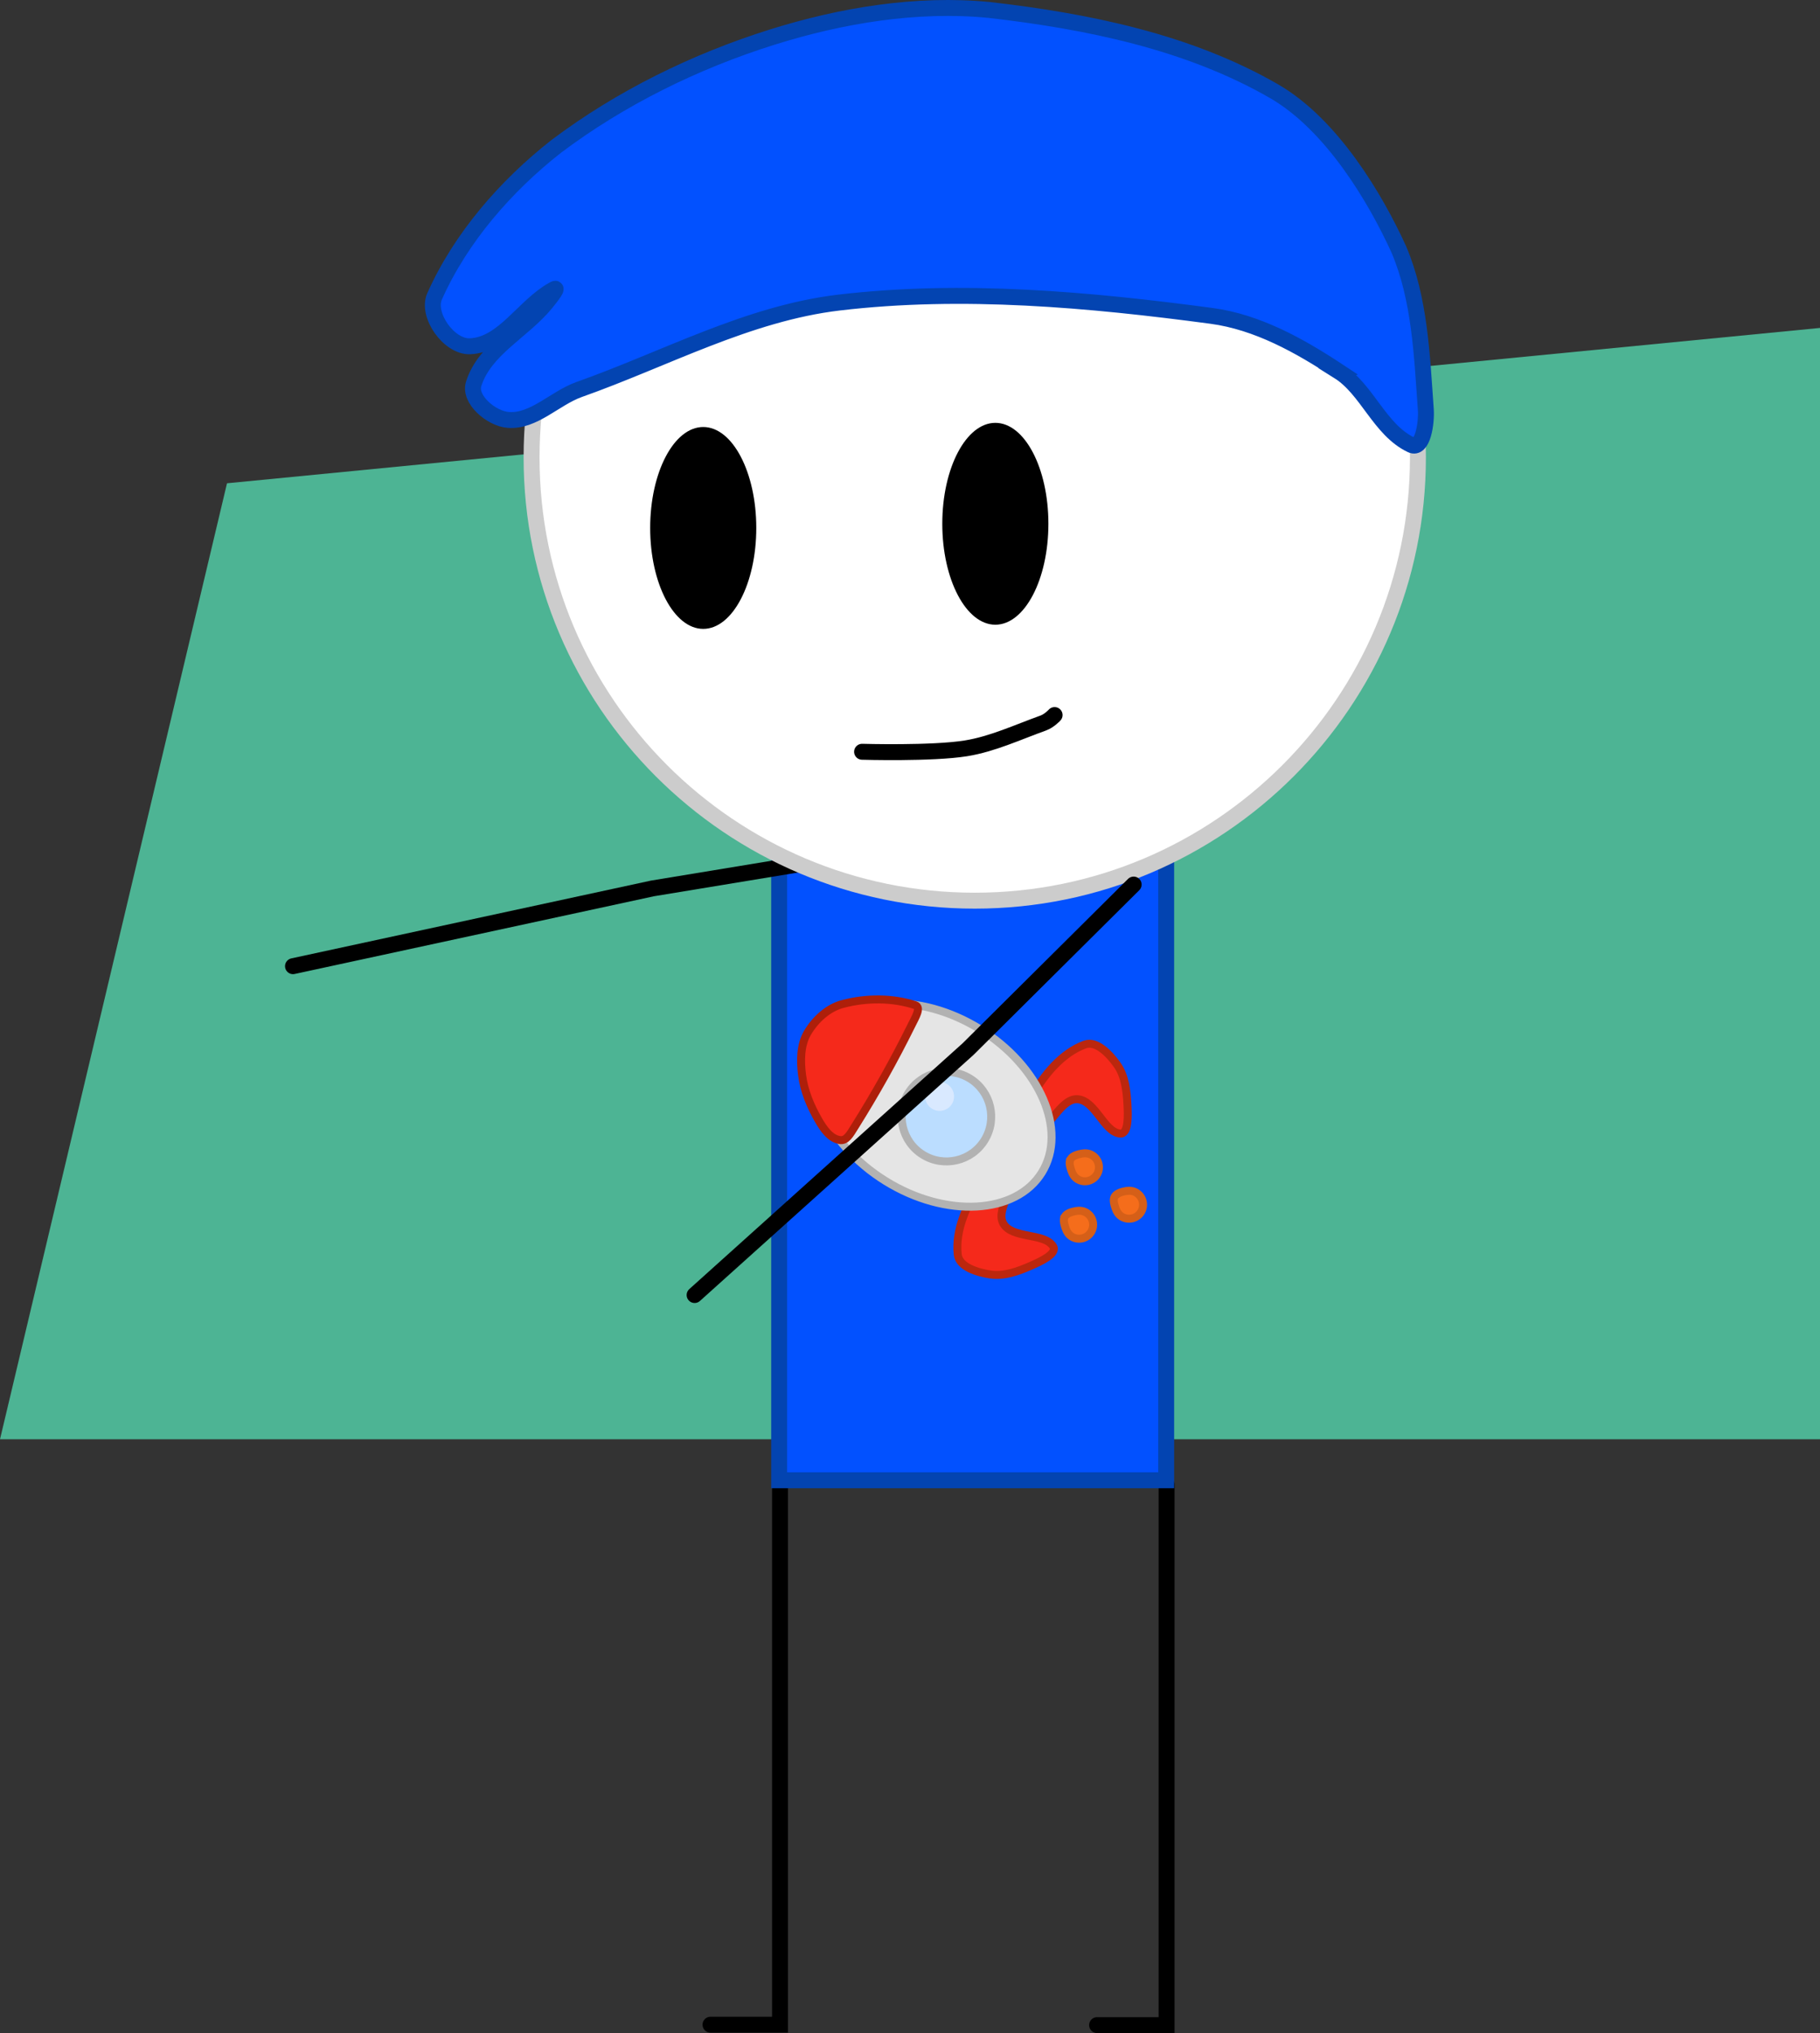 <svg version="1.1" xmlns="http://www.w3.org/2000/svg" xmlns:xlink="http://www.w3.org/1999/xlink" width="228.5" height="255.2" viewBox="0,0,228.5,255.2"><rect x="0" y="0" width="228.5" height="255.2" fill="#333333" stroke="none"/><defs><radialGradient cx="418.251" cy="459.978" r="10.908" gradientUnits="userSpaceOnUse" id="color-1"><stop offset="0" stop-color="#000000"/><stop offset="1" stop-color="#000000"/></radialGradient><radialGradient cx="369.631" cy="415.348" r="10.63" gradientUnits="userSpaceOnUse" id="color-2"><stop offset="0" stop-color="#000000"/><stop offset="1" stop-color="#000000"/></radialGradient><radialGradient cx="326.047" cy="327.716" r="7.058" gradientUnits="userSpaceOnUse" id="color-3"><stop offset="0" stop-color="#000000"/><stop offset="1" stop-color="#000000"/></radialGradient><radialGradient cx="370.99" cy="358.28" r="7.058" gradientUnits="userSpaceOnUse" id="color-4"><stop offset="0" stop-color="#000000"/><stop offset="1" stop-color="#000000"/></radialGradient></defs><g transform="translate(-272.25,-208.378)"><g data-paper-data="{&quot;isPaintingLayer&quot;:true}" fill-rule="nonzero" stroke-linejoin="miter" stroke-miterlimit="10" stroke-dasharray="" stroke-dashoffset="0" style="mix-blend-mode: normal"><path d="M272.25,389.041l28.5,-120l200,-19.5v139.5z" fill="#4db494" stroke="none" stroke-width="NaN" stroke-linecap="butt"/><path d="M418.714,394.707l-0,67.871l-8.725,-0" id="ID0.43897221656516194" fill="none" stroke="url(#color-1)" stroke-width="2" stroke-linecap="round"/><path d="M370.179,394.654l-0,67.871l-8.725,-0" id="ID0.43897221656516194" fill="none" stroke="url(#color-2)" stroke-width="2" stroke-linecap="round"/><path d="M418.662,394.186l-48.588,-0l0,-77.583l48.588,0z" id="ID0.7297499743290246" fill="#0251ff" stroke="#0344b1" stroke-width="2" stroke-linecap="butt"/><g id="ID0.9996707611717284" stroke-width="1"><path d="M402.243,350.243c-1.132,-0.091 -1.176,-3.014 -0.465,-4.244c1.551,-2.688 3.77,-5.443 6.67,-6.505c1.496,-0.548 3.148,1.257 4.057,2.538c1.005,1.417 1.206,3.287 1.299,5.052c0.063,1.231 0.172,3.693 -0.938,3.581c-2.047,-0.208 -3.089,-4.202 -5.377,-4.313c-2.171,-0.065 -3.529,4.01 -5.245,3.892z" id="ID0.10925169289112091" fill="#f5291b" stroke="#bb270e" stroke-linecap="round"/><path d="M395.331,356.988c0.782,-1.186 3.416,-2.455 4.004,-1.483c0.873,1.483 -2.164,4.52 -1.134,6.432c1.123,1.996 5.161,1.142 6.263,2.88c0.597,0.943 -1.654,1.946 -2.783,2.441c-1.619,0.707 -3.382,1.363 -5.099,1.098c-1.553,-0.24 -3.906,-0.91 -4.085,-2.493c-0.348,-3.069 1.123,-6.286 2.834,-8.875z" id="ID0.10925169289112091" fill="#f5291b" stroke="#bb270e" stroke-linecap="round"/><path d="M375.659,338.626c1.628,-2.635 4.638,-4.073 8.185,-4.269c3.548,-0.196 7.634,0.85 11.413,3.186c3.779,2.335 6.542,5.521 7.955,8.782c1.412,3.26 1.471,6.596 -0.157,9.23c-1.628,2.635 -4.638,4.073 -8.185,4.269c-3.548,0.196 -7.634,-0.85 -11.413,-3.186c-3.779,-2.335 -6.542,-5.521 -7.955,-8.782c-1.412,-3.26 -1.471,-6.596 0.157,-9.23z" id="ID0.44616582430899143" fill="#e5e5e5" stroke="#b2b2b2" stroke-linecap="round"/><path d="M373.613,338.046c0.991,-1.7 2.63,-3.192 4.481,-3.654c2.932,-0.776 6.215,-0.775 9.045,0.154c0.822,0.271 0.064,1.479 -0.466,2.553c-2.124,4.301 -4.517,8.572 -7.086,12.666c-0.642,1.024 -1.087,1.865 -1.924,1.714c-1.208,-0.202 -2.048,-1.452 -2.652,-2.504c-0.999,-1.739 -1.81,-3.655 -2.061,-5.659c-0.227,-1.741 -0.227,-3.742 0.664,-5.272z" id="ID0.34605008317157626" fill="#f5291b" stroke="#ae1f0a" stroke-linecap="round"/><path d="M386.293,345.59c0.815,-1.319 2.09,-2.184 3.49,-2.514c1.4,-0.331 2.927,-0.128 4.247,0.687c1.319,0.815 2.184,2.09 2.514,3.49c0.331,1.4 0.128,2.927 -0.687,4.247c-0.815,1.319 -2.09,2.184 -3.49,2.514c-1.4,0.331 -2.927,0.128 -4.247,-0.687c-1.319,-0.815 -2.184,-2.09 -2.514,-3.49c-0.331,-1.4 -0.128,-2.927 0.687,-4.247z" id="ID0.569763976149261" fill="#bbddff" stroke="#b2b2b2" stroke-linecap="butt"/><path d="M388.675,345.055c0.263,-0.425 0.673,-0.704 1.126,-0.81c0.452,-0.107 0.944,-0.042 1.369,0.221c0.425,0.263 0.704,0.673 0.81,1.126c0.107,0.452 0.042,0.944 -0.221,1.369c-0.263,0.425 -0.673,0.704 -1.126,0.81c-0.452,0.107 -0.944,0.042 -1.369,-0.221c-0.425,-0.263 -0.704,-0.673 -0.81,-1.126c-0.107,-0.452 -0.042,-0.944 0.221,-1.369z" id="ID0.17324856109917164" fill="#d9e9ff" stroke="none" stroke-linecap="butt"/><path d="M406.658,353.871c0.287,-0.433 0.904,-0.594 1.402,-0.688c0.441,-0.083 0.917,-0.04 1.329,0.215c0.413,0.255 0.684,0.655 0.787,1.093c0.103,0.438 0.04,0.917 -0.215,1.33c-0.255,0.413 -0.655,0.684 -1.093,0.787c-0.438,0.103 -0.917,0.04 -1.329,-0.215c-0.413,-0.255 -0.648,-0.667 -0.787,-1.093c-0.146,-0.442 -0.328,-1.018 -0.094,-1.428z" id="ID0.8451523161493242" fill="#f56d1b" stroke="#d55f18" stroke-linecap="round"/><path d="M405.927,361.081c0.287,-0.433 0.904,-0.594 1.402,-0.688c0.441,-0.083 0.917,-0.04 1.329,0.215c0.413,0.255 0.684,0.655 0.787,1.093c0.103,0.438 0.04,0.917 -0.215,1.33c-0.255,0.413 -0.655,0.684 -1.093,0.787c-0.438,0.103 -0.917,0.04 -1.329,-0.215c-0.413,-0.255 -0.648,-0.667 -0.787,-1.093c-0.146,-0.442 -0.328,-1.018 -0.094,-1.428z" id="ID0.8451523161493242" fill="#f56d1b" stroke="#d55f18" stroke-linecap="round"/><path d="M413.599,357.884c0.441,-0.083 0.917,-0.04 1.329,0.215c0.413,0.255 0.684,0.655 0.787,1.093c0.103,0.438 0.04,0.917 -0.215,1.329c-0.255,0.413 -0.655,0.684 -1.093,0.787c-0.438,0.103 -0.917,0.04 -1.33,-0.215c-0.413,-0.255 -0.648,-0.667 -0.787,-1.093c-0.146,-0.442 -0.328,-1.018 -0.094,-1.428c0.287,-0.433 0.904,-0.594 1.402,-0.688z" id="ID0.8451523161493242" fill="#f56d1b" stroke="#d55f18" stroke-linecap="round"/></g><path d="M309.036,329.657l45.129,-9.76l28.913,-4.763" data-paper-data="{&quot;origRot&quot;:0}" id="ID0.16875446680933237" fill="none" stroke="url(#color-3)" stroke-width="2" stroke-linecap="round"/><g data-paper-data="{&quot;index&quot;:null}" id="ID0.4706640876829624" stroke-width="2"><path d="M394.629,210.151c15.351,0 29.261,6.235 39.333,16.308c10.073,10.072 16.308,23.982 16.308,39.333c-0,15.351 -6.235,29.261 -16.308,39.333c-10.072,10.073 -23.982,16.308 -39.333,16.308c-15.351,-0 -29.261,-6.235 -39.333,-16.308c-10.073,-10.072 -16.308,-23.982 -16.308,-39.333c0,-15.351 6.235,-29.261 16.308,-39.333c10.072,-10.073 23.982,-16.308 39.333,-16.308z" id="ID0.052302687894552946" fill="#ffffff" stroke="#cccccc" stroke-linecap="butt"/><path d="M440.291,254.977c-4.873,-3.222 -10.198,-6.182 -15.935,-6.949c-15.34,-2.05 -31.286,-3.5 -46.759,-1.672c-11.452,1.354 -21.875,7.112 -32.653,10.919c-3.06,1.101 -5.675,4.056 -8.882,3.814c-2.157,-0.166 -4.985,-2.606 -4.336,-4.545c1.372,-4.347 6.185,-6.594 9.038,-10.083c0.714,-0.872 1.787,-2.257 0.94,-1.724c-3.715,2.049 -6.246,6.942 -10.449,7.105c-2.653,0.1 -5.484,-3.934 -4.441,-6.269c3.285,-7.365 8.93,-13.84 15.255,-18.808c8.106,-6.104 17.501,-10.71 27.167,-13.74c8.62,-2.702 18.106,-4.292 27.219,-3.396c12.26,1.41 24.945,3.97 35.735,10.188c7.298,4.21 12.78,13.509 15.673,19.853c2.663,6.243 2.911,13.359 3.396,20.114c0.121,1.689 -0.386,5.123 -1.829,4.441c-3.998,-1.899 -5.509,-6.976 -9.143,-9.247z" id="ID0.12275043269619346" fill="#0251ff" stroke="#0344b1" stroke-linecap="round"/></g><path d="M355.831,265.692c1.206,-2.294 2.871,-3.714 4.709,-3.714c1.838,0 3.504,1.42 4.709,3.714c1.206,2.294 1.952,5.461 1.952,8.956c0,3.495 -0.746,6.662 -1.952,8.956c-1.206,2.294 -2.871,3.714 -4.709,3.714c-1.838,0 -3.504,-1.42 -4.709,-3.714c-1.206,-2.294 -1.952,-5.461 -1.952,-8.956c0,-3.495 0.746,-6.662 1.952,-8.956z" data-paper-data="{&quot;index&quot;:null}" id="ID0.2136117359623313" fill="#000000" stroke="none" stroke-width="1" stroke-linecap="butt"/><path d="M392.506,265.169c1.206,-2.294 2.871,-3.714 4.709,-3.714c1.838,0 3.504,1.42 4.709,3.714c1.206,2.294 1.952,5.461 1.952,8.956c0,3.495 -0.746,6.662 -1.952,8.956c-1.206,2.294 -2.871,3.714 -4.709,3.714c-1.838,0 -3.504,-1.42 -4.709,-3.714c-1.206,-2.294 -1.952,-5.461 -1.952,-8.956c0,-3.495 0.746,-6.662 1.952,-8.956z" data-paper-data="{&quot;index&quot;:null}" id="ID0.2136117359623313" fill="#000000" stroke="none" stroke-width="1" stroke-linecap="butt"/><path d="M404.655,298.133c0,0 -0.625,0.701 -1.413,0.997c-3.213,1.153 -6.377,2.644 -9.725,3.184c-4.274,0.686 -13.034,0.429 -13.034,0.429" data-paper-data="{&quot;index&quot;:null}" id="ID0.46204856457188725" fill="none" stroke="#000000" stroke-width="2" stroke-linecap="round"/><path d="M414.579,319.411l-20.788,20.651l-34.333,30.873" data-paper-data="{&quot;origRot&quot;:0}" id="ID0.16875446680933237" fill="none" stroke="url(#color-4)" stroke-width="2" stroke-linecap="round"/></g></g></svg>